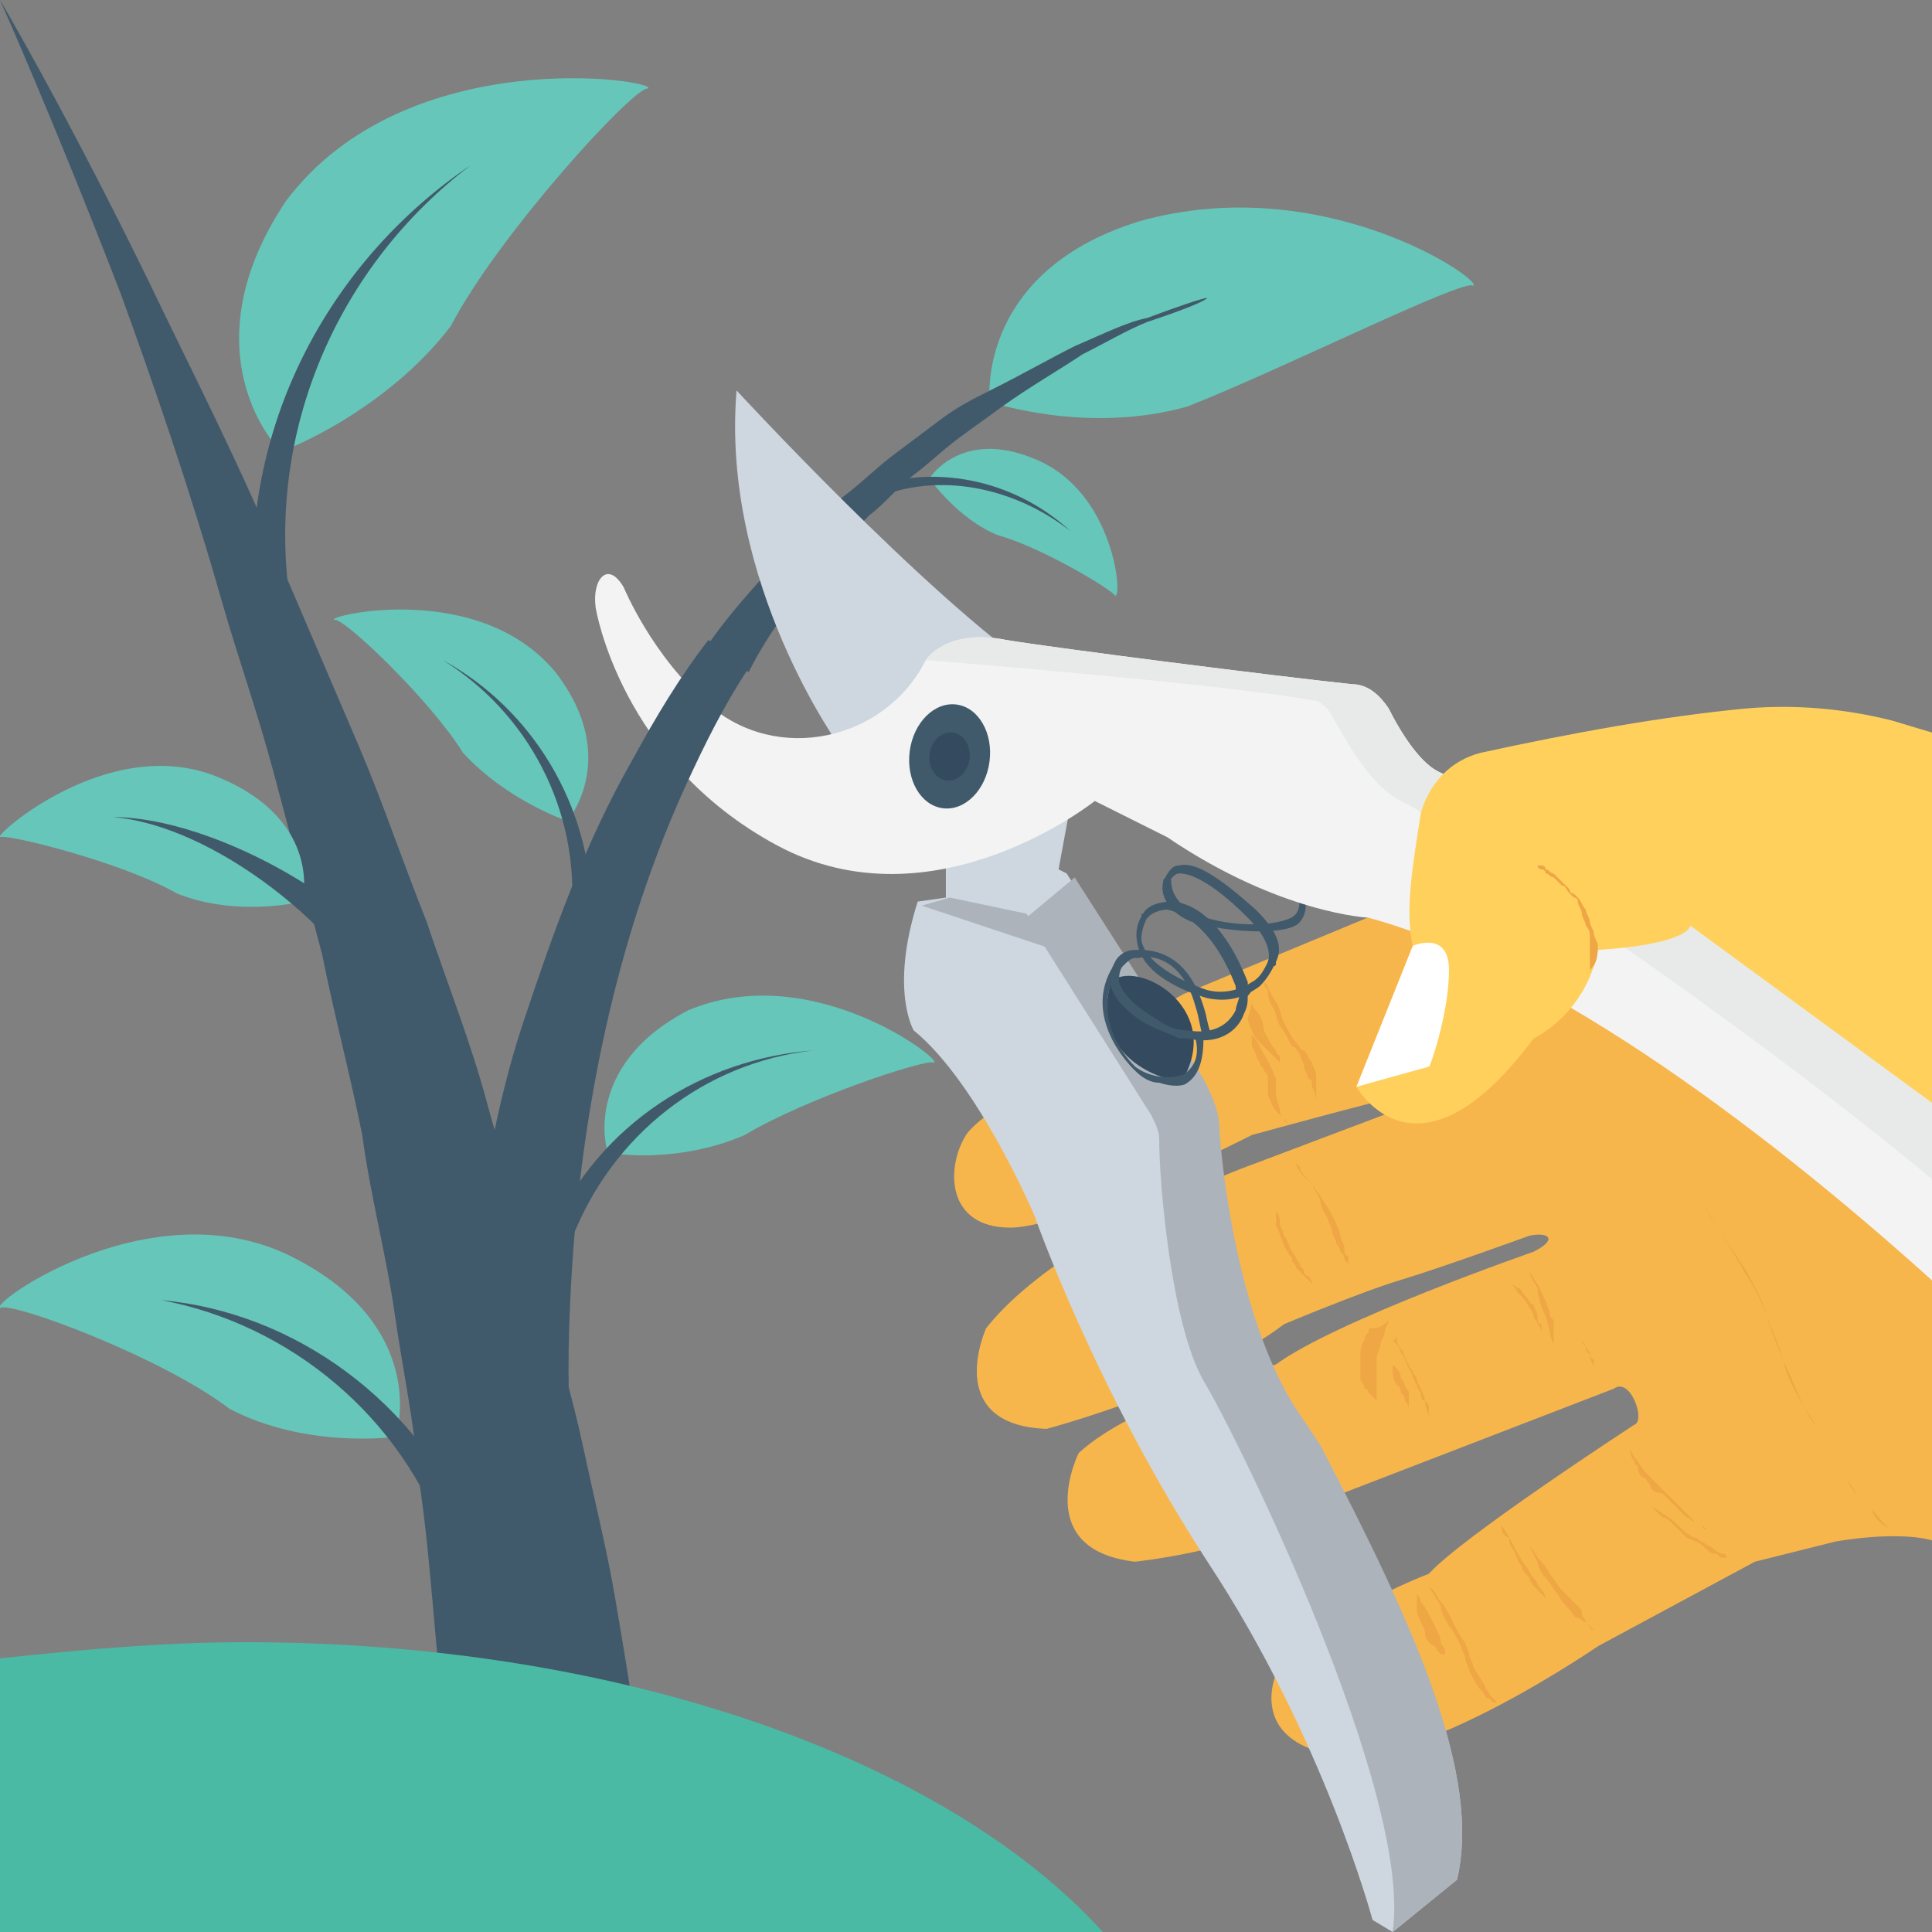 <?xml version="1.0" encoding="utf-8"?>
<!-- Generator: Adobe Illustrator 18.0.0, SVG Export Plug-In . SVG Version: 6.00 Build 0)  -->
<!DOCTYPE svg PUBLIC "-//W3C//DTD SVG 1.1//EN" "http://www.w3.org/Graphics/SVG/1.1/DTD/svg11.dtd">
<svg version="1.1" id="Layer_1" xmlns="http://www.w3.org/2000/svg" xmlns:xlink="http://www.w3.org/1999/xlink" x="0px" y="0px"
	 viewBox="0 0 48 48" enable-background="new 0 0 48 48" xml:space="preserve">
<rect x="0" y="0" width="48" height="48" fill="#808080" stroke="none"/>
<g>
	<g>
		<g>
			<g>
				<path fill="#66C6B9" d="M27.7,14.8c0-0.1-1.8-1.2-2.9-1.5c-1-0.4-1.7-1.4-1.7-1.4c-0.1,0.1,0.7-1.3,2.6-0.5
					C27.7,12.2,27.9,14.9,27.7,14.8z"/>
			</g>
			<g>
				<path fill="#415A6B" d="M21.7,12.4c0-0.1-0.1-0.2-0.1-0.3c1.8-0.6,3.7-0.1,5,1.1l0,0C25.2,12.1,23.3,11.7,21.7,12.4z"/>
			</g>
		</g>
		<g>
			<path fill="#66C6B9" d="M36.6,7.1c-0.2-0.2-4.8,2.1-7.1,3C27,10.8,24.7,10,24.6,10c0,0.2-0.5-3.2,3.7-4.5
				C32.9,4.2,36.9,7,36.6,7.1z"/>
		</g>
		<path fill="#415A6B" d="M30,7.4c-0.1,0.1-0.6,0.3-1.5,0.6c-0.5,0.2-1,0.5-1.6,0.8c-0.6,0.4-1.3,0.8-2,1.3
			c-0.4,0.3-0.7,0.5-1.1,0.8c-0.4,0.3-0.7,0.6-1.1,0.9c-0.4,0.3-0.7,0.7-1.1,1c-0.4,0.4-0.7,0.8-1.1,1.2c-0.7,0.8-1.4,1.7-1.9,2.7
			l-1-0.7c0.7-1,1.5-1.8,2.2-2.6c0.4-0.4,0.8-0.8,1.2-1.1c0.4-0.3,0.8-0.7,1.2-1c0.4-0.3,0.8-0.6,1.2-0.9c0.4-0.3,0.8-0.5,1.2-0.7
			c0.8-0.4,1.5-0.8,2.1-1.1C27.4,8.3,28,8,28.5,7.9C29.3,7.6,29.9,7.4,30,7.4z"/>
		<g>
			<g>
				<g>
					<g>
						<g>
							<g>
								<g>
									<path fill="#F7B64C" d="M48,24.6l-8.4-3.6L35.9,22l-6.5,2.7c0,0-4.9,2.7-5.4,3.5c-0.5,0.8-0.5,2.3,1.1,2.3
										c1.5,0,6-2.3,6-2.3s2.9-0.8,4.2-1.1c1.3-0.3,0.4,0.1,0.4,0.1l-4.5,1.7c0,0-4.8,1.7-6.7,4.1c0,0-1.1,2.4,1.5,2.5
										c0,0,3.8-1,5.9-2.6c0,0,1.9-0.8,2.9-1.1c1-0.3,3.2-1.1,3.2-1.1c0.5-0.1,0.7,0.1,0.1,0.4c0,0-4.9,1.7-6.4,2.8
										c0,0-3.5,0.9-4.9,2.2c0,0-1.2,2.4,1.4,2.7c0,0,2.8-0.3,3.6-1.1l8.3-3.2c0.4-0.3,0.8,0.8,0.5,0.9c0,0-4.3,2.8-5.1,3.7
										c0,0-2.9,1.1-3.8,2.5c0,0-0.7,1.6,1.4,2c2.1,0.4,6.6-2.7,6.6-2.7l3.9-2.1l2-0.5c0,0,1.6-0.3,2.5,0V24.6z"/>
								</g>
							</g>
							<g>
								<path fill="#EFA645" d="M47,38c-0.2-0.1-0.3-0.3-0.5-0.5c-0.1-0.1-0.2-0.2-0.3-0.3c-0.1-0.1-0.2-0.2-0.3-0.4
									c-0.2-0.3-0.4-0.6-0.6-0.9c0-0.1-0.1-0.2-0.1-0.2c0-0.1-0.1-0.2-0.1-0.3c-0.1-0.2-0.2-0.3-0.3-0.5c-0.2-0.4-0.3-0.7-0.5-1.1
									c-0.1-0.4-0.3-0.8-0.4-1.1c-0.1-0.4-0.3-0.7-0.5-1.1c-0.2-0.3-0.4-0.6-0.6-0.9c-0.2-0.3-0.4-0.6-0.5-0.8
									c-0.3-0.5-0.6-0.9-0.8-1.2c-0.2-0.3-0.3-0.5-0.3-0.5s0.1,0.2,0.3,0.5c0.2,0.3,0.5,0.7,0.8,1.2c0.3,0.5,0.7,1.1,1.1,1.8
									c0.2,0.3,0.4,0.7,0.5,1c0.1,0.4,0.3,0.8,0.4,1.1c0.1,0.4,0.3,0.8,0.5,1.1c0.1,0.2,0.2,0.4,0.3,0.5c0,0.1,0.1,0.2,0.1,0.3
									c0.1,0.1,0.1,0.2,0.1,0.2c0.2,0.3,0.4,0.6,0.6,0.9c0.1,0.1,0.2,0.3,0.3,0.4c0.1,0.1,0.2,0.2,0.3,0.3
									C46.6,37.8,46.8,37.9,47,38C47,38,47,38,47,38z"/>
								<g>
									<path fill="#EFA645" d="M34.5,32.8C34.5,32.8,34.5,32.9,34.5,32.8c0,0.1-0.1,0.2-0.1,0.3c0,0.1-0.1,0.2-0.1,0.3
										c0,0.1-0.1,0.2-0.1,0.4c0,0.1,0,0.1,0,0.2c0,0.1,0,0.1,0,0.2c0,0.1,0,0.1,0,0.2c0,0.1,0,0.1,0,0.1c0,0,0,0.1,0,0.1
										c0,0,0,0.1,0,0.1c0,0.1,0,0.1,0,0.1s0,0-0.1-0.1c0,0,0,0-0.1-0.1c0,0,0-0.1-0.1-0.1c0,0,0-0.1-0.1-0.2c0-0.1,0-0.1,0-0.2
										c0-0.1,0-0.1,0-0.2c0-0.1,0-0.1,0-0.2c0-0.1,0-0.3,0.1-0.4c0-0.1,0-0.1,0.1-0.2c0-0.1,0-0.1,0.1-0.1
										C34.3,33,34.4,32.9,34.5,32.8C34.5,32.8,34.5,32.8,34.5,32.8z"/>
								</g>
								<g>
									<path fill="#EFA645" d="M34.6,33.3C34.6,33.3,34.6,33.4,34.6,33.3c0.1,0.1,0.2,0.2,0.2,0.3c0.1,0.1,0.1,0.2,0.2,0.4
										c0.1,0.1,0.1,0.3,0.2,0.4c0,0.1,0.1,0.2,0.1,0.2c0,0.1,0,0.2,0.1,0.2c0,0.2,0.1,0.3,0.1,0.4c0,0.1,0,0.1,0,0.2
										c0,0.1,0,0.1,0,0.1c0,0.1,0,0.1,0,0.1s0,0,0-0.1c0,0,0-0.1,0-0.1c0,0,0-0.1,0-0.2c0-0.1,0-0.1,0-0.2c0-0.1,0-0.1-0.1-0.2
										c0-0.1-0.1-0.3-0.2-0.5c0-0.1-0.1-0.2-0.1-0.2c0-0.1-0.1-0.1-0.1-0.2c-0.1-0.1-0.1-0.3-0.2-0.4c-0.1-0.1-0.1-0.2-0.1-0.3
										C34.6,33.4,34.6,33.3,34.6,33.3z"/>
								</g>
								<g>
									<path fill="#EFA645" d="M34.6,33.9c0,0,0.1,0.1,0.1,0.1c0,0,0.1,0.1,0.1,0.2c0,0.1,0.1,0.1,0.1,0.2c0,0.1,0.1,0.1,0.1,0.2
										c0,0.1,0,0.1,0,0.2c0,0.1,0,0.1,0,0.1c0,0,0,0.1,0,0.1s0-0.1-0.1-0.2c0-0.1,0-0.1-0.1-0.2c0-0.1,0-0.1-0.1-0.2
										c-0.1-0.1-0.1-0.3-0.1-0.4C34.6,33.9,34.6,33.9,34.6,33.9z"/>
								</g>
								<g>
									<path fill="#EFA645" d="M38,31.6C38,31.6,38,31.6,38,31.6c0.1,0.1,0.1,0.2,0.2,0.3c0.1,0.2,0.2,0.4,0.3,0.7
										c0,0.1,0,0.1,0.1,0.2c0,0.1,0,0.1,0,0.2c0,0.1,0,0.1,0,0.2c0,0.1,0,0.1,0,0.2c0,0,0,0.1,0,0.1c0,0,0,0.1,0,0.1
										c0,0.1,0,0.1,0,0.1s0,0,0-0.1c0,0,0-0.1,0-0.1c0,0,0-0.1,0-0.1c-0.1-0.2-0.1-0.4-0.2-0.7c-0.1-0.2-0.2-0.5-0.2-0.7
										C38,31.7,38,31.6,38,31.6z"/>
								</g>
								<g>
									<path fill="#EFA645" d="M38.7,32.5C38.7,32.5,38.7,32.5,38.7,32.5c0.1,0.1,0.2,0.2,0.2,0.2c0.1,0.1,0.1,0.2,0.2,0.3
										c0.1,0.1,0.1,0.2,0.2,0.3c0.1,0.1,0.1,0.2,0.2,0.3c0,0.1,0,0.1,0.1,0.2c0,0.1,0,0.1,0,0.2c0,0,0,0.1,0,0.1c0,0,0,0.1,0,0.1
										c0,0.1,0,0.1,0,0.1s0,0,0-0.1c0,0,0-0.1,0-0.1c0,0,0-0.1,0-0.1c0-0.1-0.1-0.2-0.1-0.3c0-0.1-0.1-0.1-0.1-0.2
										c0-0.1-0.1-0.1-0.1-0.2c-0.1-0.1-0.1-0.2-0.2-0.3c-0.1-0.1-0.1-0.2-0.2-0.3C38.8,32.6,38.7,32.5,38.7,32.5z"/>
								</g>
								<g>
									<path fill="#EFA645" d="M37.5,31.9c0,0,0.1,0,0.2,0.1c0.1,0,0.1,0.1,0.2,0.2c0.1,0.1,0.1,0.2,0.2,0.2
										c0,0.1,0.1,0.2,0.1,0.3c0,0.1,0,0.2,0.1,0.2c0,0.1,0,0.1,0,0.2c0,0,0,0.1,0,0.1s0,0,0-0.1c0,0,0-0.1-0.1-0.2
										c0-0.1-0.1-0.1-0.1-0.2c0-0.1-0.1-0.2-0.1-0.2c-0.1-0.2-0.2-0.3-0.3-0.4C37.6,31.9,37.5,31.9,37.5,31.9z"/>
								</g>
								<g>
									<path fill="#EFA645" d="M40.4,35.8c0,0,0.1,0.2,0.2,0.4c0.1,0.1,0.2,0.3,0.3,0.4c0.1,0.1,0.1,0.1,0.2,0.2
										c0.1,0.1,0.1,0.1,0.2,0.2c0.1,0.1,0.1,0.1,0.2,0.2c0.1,0.1,0.1,0.1,0.2,0.2c0.1,0.1,0.1,0.1,0.2,0.2
										c0.1,0.1,0.1,0.1,0.2,0.2c0.1,0,0.1,0.1,0.2,0.1c0,0,0.1,0.1,0.1,0.1c0.1,0.1,0.1,0.1,0.1,0.1s0,0-0.1-0.1
										c0,0-0.1,0-0.1-0.1c-0.1,0-0.1-0.1-0.2-0.1c-0.1,0-0.1-0.1-0.2-0.1c-0.1-0.1-0.1-0.1-0.2-0.2c-0.1-0.1-0.1-0.1-0.2-0.2
										c-0.1-0.1-0.1-0.1-0.2-0.2C41.1,37.1,41,37,41,36.9c-0.1-0.1-0.1-0.2-0.2-0.2c-0.1-0.1-0.1-0.2-0.1-0.2
										c0-0.1-0.1-0.1-0.1-0.2c-0.1-0.1-0.1-0.3-0.1-0.3C40.4,35.8,40.4,35.8,40.4,35.8z"/>
								</g>
								<g>
									<path fill="#EFA645" d="M41,37.4C41,37.4,41,37.4,41,37.4C41,37.4,41.1,37.4,41,37.4c0.1,0.1,0.2,0.1,0.3,0.2
										c0.2,0.1,0.4,0.3,0.6,0.5c0.1,0,0.1,0.1,0.2,0.1c0.1,0,0.1,0.1,0.2,0.1c0.1,0.1,0.2,0.1,0.3,0.2c0.1,0.1,0.2,0.1,0.2,0.1
										c0.1,0,0.1,0.1,0.1,0.1s0,0-0.1,0c-0.1,0-0.1-0.1-0.2-0.1c-0.1,0-0.2-0.1-0.3-0.2c-0.1-0.1-0.2-0.1-0.4-0.2
										c-0.1-0.1-0.2-0.2-0.3-0.3c-0.1-0.1-0.2-0.2-0.3-0.2C41.2,37.6,41.1,37.5,41,37.4C41,37.5,41,37.4,41,37.4
										C41,37.4,41,37.4,41,37.4z"/>
								</g>
								<g>
									<path fill="#EFA645" d="M37.3,37.9c0,0,0.1,0.1,0.2,0.3c0.1,0.2,0.2,0.4,0.4,0.7c0.1,0.1,0.1,0.2,0.2,0.3
										c0.1,0.1,0.1,0.2,0.2,0.3c0.1,0.1,0.1,0.2,0.1,0.2c0,0,0.1,0.1,0.1,0.1s0,0-0.1-0.1c0,0-0.1-0.1-0.2-0.2
										c-0.1-0.1-0.2-0.2-0.2-0.3c-0.1-0.1-0.2-0.2-0.2-0.3c-0.1-0.1-0.1-0.2-0.2-0.4c-0.1-0.1-0.1-0.2-0.1-0.3
										C37.4,38.2,37.3,38.1,37.3,37.9C37.3,38,37.3,37.9,37.3,37.9z"/>
								</g>
								<g>
									<path fill="#EFA645" d="M38,38.4c0,0,0.1,0.1,0.2,0.3c0.1,0.1,0.2,0.2,0.3,0.4c0.1,0.1,0.2,0.3,0.3,0.4
										c0.1,0.1,0.1,0.1,0.2,0.2c0.1,0.1,0.1,0.1,0.2,0.2c0.1,0.1,0.1,0.1,0.1,0.2c0,0.1,0.1,0.1,0.1,0.2c0.1,0.1,0.2,0.2,0.2,0.2
										c0.1,0.1,0.1,0.1,0.1,0.1s0,0-0.1-0.1c-0.1,0-0.1-0.1-0.2-0.2c-0.1,0-0.1-0.1-0.2-0.1c-0.1,0-0.1-0.1-0.2-0.2
										c-0.1-0.1-0.2-0.2-0.3-0.4c-0.1-0.1-0.2-0.3-0.3-0.4c-0.1-0.1-0.2-0.3-0.2-0.4C38.1,38.6,38,38.4,38,38.4z"/>
								</g>
								<g>
									<path fill="#EFA645" d="M35.5,39.4c0,0,0,0,0.1,0.1c0.1,0.1,0.1,0.2,0.2,0.3c0.1,0.1,0.2,0.3,0.3,0.5
										c0.1,0.2,0.2,0.4,0.3,0.5c0,0.1,0.1,0.2,0.1,0.3c0,0.1,0.1,0.2,0.1,0.3c0.1,0.2,0.2,0.3,0.3,0.5c0,0.1,0.1,0.1,0.1,0.2
										c0,0,0.1,0.1,0.1,0.1c0.1,0.1,0.1,0.1,0.1,0.1s-0.1,0-0.1,0c0,0-0.1-0.1-0.1-0.1c-0.1,0-0.1-0.1-0.2-0.2
										c-0.1-0.1-0.2-0.3-0.3-0.5c0-0.1-0.1-0.2-0.1-0.3c0-0.1-0.1-0.2-0.1-0.3c-0.1-0.2-0.2-0.4-0.3-0.5
										c-0.1-0.2-0.2-0.3-0.2-0.5C35.6,39.6,35.5,39.4,35.5,39.4z"/>
								</g>
								<g>
									<path fill="#EFA645" d="M35.2,39.6c0,0,0.1,0.1,0.1,0.2c0.1,0.1,0.2,0.3,0.3,0.5c0.1,0.2,0.2,0.4,0.2,0.5
										c0,0.1,0.1,0.1,0.1,0.2c0,0,0,0.1,0,0.1s0,0-0.1,0c0,0-0.1-0.1-0.1-0.1c0-0.1-0.1-0.1-0.2-0.2c-0.1-0.1-0.1-0.2-0.1-0.3
										c-0.1-0.2-0.2-0.4-0.2-0.5C35.2,39.7,35.2,39.6,35.2,39.6z"/>
								</g>
								<g>
									<path fill="#EFA645" d="M32.2,28.9c0,0,0,0,0.1,0.1c0,0.1,0.1,0.2,0.2,0.3c0.1,0.1,0.2,0.3,0.3,0.4
										c0.1,0.2,0.2,0.3,0.3,0.5c0.1,0.2,0.2,0.4,0.2,0.5c0,0.1,0.1,0.2,0.1,0.3c0,0.1,0,0.2,0.1,0.2c0,0,0,0.1,0,0.1
										c0,0,0,0.1,0,0.1c0,0.1,0,0.1,0,0.2c0,0.1,0,0.1,0,0.1s0,0,0-0.1c0,0,0-0.1,0-0.1c0-0.1,0-0.1-0.1-0.2c0-0.1,0-0.1-0.1-0.2
										c0-0.1-0.1-0.2-0.1-0.2c0-0.1-0.1-0.2-0.1-0.3c0-0.1-0.1-0.2-0.1-0.3c-0.1-0.2-0.2-0.3-0.2-0.5c-0.1-0.2-0.2-0.3-0.2-0.4
										C32.2,29.1,32.2,28.9,32.2,28.9z"/>
								</g>
								<g>
									<path fill="#EFA645" d="M31.7,30.1C31.7,30.1,31.7,30.1,31.7,30.1c0.1,0.1,0.1,0.2,0.1,0.3c0,0.1,0.1,0.2,0.1,0.3
										c0.1,0.1,0.1,0.2,0.2,0.4c0.1,0.1,0.1,0.2,0.2,0.3c0,0.1,0.1,0.1,0.1,0.2s0.1,0.1,0.1,0.1c0.1,0.1,0.1,0.2,0.1,0.2
										c0,0,0.1,0.1,0.1,0.1s0,0-0.1-0.1c0,0-0.1-0.1-0.2-0.2c0,0-0.1-0.1-0.1-0.1c0,0-0.1-0.1-0.1-0.1c0-0.1-0.1-0.1-0.1-0.2
										c0-0.1-0.1-0.1-0.1-0.2c-0.1-0.1-0.1-0.2-0.2-0.4c0-0.1-0.1-0.2-0.1-0.3C31.7,30.3,31.7,30.2,31.7,30.1
										C31.7,30.1,31.7,30.1,31.7,30.1z"/>
								</g>
								<g>
									<path fill="#EFA645" d="M31.4,24.4c0,0,0,0,0.1,0.1c0,0.1,0.1,0.2,0.2,0.4c0.1,0.1,0.1,0.3,0.2,0.5
										c0.1,0.2,0.2,0.4,0.3,0.5c0.1,0.1,0.1,0.2,0.2,0.2c0.1,0.1,0.1,0.2,0.2,0.3c0,0.1,0.1,0.2,0.1,0.3c0,0.1,0,0.2,0,0.3
										c0,0.2,0,0.3,0,0.4c0,0.1,0,0.1,0,0.1s0-0.1,0-0.1c0-0.1,0-0.2-0.1-0.4c0-0.1,0-0.2-0.1-0.2c0-0.1-0.1-0.2-0.1-0.3
										c0-0.1-0.1-0.2-0.1-0.3c-0.1-0.1-0.1-0.2-0.2-0.2c-0.1-0.2-0.2-0.4-0.3-0.5c-0.1-0.2-0.1-0.4-0.2-0.5
										c-0.1-0.2-0.1-0.3-0.1-0.4C31.4,24.5,31.4,24.4,31.4,24.4z"/>
								</g>
								<g>
									<path fill="#EFA645" d="M31.1,24.9c0,0,0,0.1,0.1,0.2c0.1,0.1,0.2,0.3,0.2,0.5c0.1,0.2,0.2,0.4,0.3,0.5
										c0,0.1,0.1,0.1,0.1,0.2c0,0,0,0.1,0,0.1s0,0-0.1-0.1c0,0-0.1-0.1-0.1-0.1c0,0-0.1-0.1-0.1-0.1c0,0-0.1-0.1-0.1-0.1
										c0,0-0.1-0.1-0.1-0.1c0,0-0.1-0.1-0.1-0.1c-0.1-0.2-0.2-0.4-0.2-0.5C31.1,25,31.1,24.9,31.1,24.9z"/>
								</g>
								<g>
									<path fill="#EFA645" d="M31.1,25.7c0,0,0.1,0.1,0.2,0.3c0.1,0.2,0.3,0.5,0.4,0.8c0,0.1,0,0.2,0,0.2c0,0,0,0.1,0,0.1
										c0,0,0,0.1,0,0.1c0,0.1,0.1,0.3,0.1,0.4c0,0.1,0.1,0.2,0.1,0.2c0,0.1,0.1,0.1,0.1,0.1s0,0-0.1-0.1c0,0-0.1-0.1-0.2-0.2
										c-0.1-0.1-0.1-0.2-0.2-0.4c0,0,0-0.1,0-0.1c0,0,0-0.1,0-0.1c0-0.1,0-0.1,0-0.2c0-0.1,0-0.1-0.1-0.2c0-0.1-0.1-0.1-0.1-0.2
										c-0.1-0.1-0.1-0.3-0.2-0.4C31.1,25.8,31.1,25.7,31.1,25.7z"/>
								</g>
							</g>
						</g>
						<g>
							<g>
								<path fill="#CED6E0" d="M36.2,46.7L34.6,48l-0.5-0.3c0,0-1.2-4.5-4.1-8.9c-2.8-4.3-4.3-8.6-4.3-8.6s-1.4-3.3-3-4.6
									c0,0-0.6-1,0.1-3.2l0.7-0.1l0-2.6l-2.6-1.1c0,0-3-4.1-2.6-8.9c0,0,4.7,5.1,7.5,7l1.2,1.1l-0.7,3.8l0.2,0.1l3.2,5
									c0.2,0.4,0.4,0.8,0.4,1.3c0.1,1.5,0.6,4.9,1.9,6.9c0.2,0.3,0.4,0.6,0.6,0.9C35.2,40.5,36.8,44.1,36.2,46.7z"/>
							</g>
						</g>
						<g>
							<g>
								<path fill="#ADB3BA" d="M36.2,46.7L34.6,48c0.5-3.4-3.8-12.2-4.7-13.7c-0.8-1.4-1.1-4.9-1.1-6c0-0.2-0.1-0.4-0.2-0.6
									l-3.1-4.9l1.2-1l0,0l3.2,5c0.2,0.4,0.4,0.8,0.4,1.3c0.1,1.5,0.6,4.9,1.9,6.9c0.2,0.3,0.4,0.6,0.6,0.9
									C35.2,40.5,36.8,44.1,36.2,46.7z"/>
							</g>
						</g>
						<g>
							<g>
								<path fill="#344A5E" d="M27.6,24.4c0.6-0.6,2.8,0.6,1.8,2.4C29.4,27,27,26.5,27.6,24.4z"/>
							</g>
						</g>
						<g>
							<polyline fill="#ADB3BA" points="22.9,22.5 26.2,23.6 25.5,22.7 23.6,22.3 							"/>
						</g>
						<g>
							<g>
								<path fill="#415A6B" d="M31.6,24C31.6,24,31.6,24,31.6,24c-0.1,0-0.1-0.1-0.1-0.1c0.1-0.3-0.1-0.7-0.5-1.1
									c-1-1-1.5-1.1-1.7-1.1c-0.1,0-0.2,0.1-0.3,0.3C29.1,22,29,22,29,22c-0.1,0-0.1-0.1-0.1-0.1c0.1-0.2,0.2-0.4,0.4-0.4
									c0.4-0.1,1,0.3,1.9,1.1c0.5,0.5,0.7,0.9,0.5,1.3C31.7,24,31.7,24,31.6,24z"/>
							</g>
							<g>
								<g>
									<path fill="#415A6B" d="M30.8,24.8C30.8,24.8,30.8,24.8,30.8,24.8c-0.1-0.2-0.1-0.2-0.1-0.3c-0.5-1.3-1.2-1.8-1.7-1.9
										c-0.2,0-0.4,0.1-0.5,0.2c0,0-0.1,0.1-0.1,0c0,0-0.1-0.1,0-0.1c0.1-0.2,0.4-0.3,0.7-0.3c0.3,0,1.2,0.2,1.9,2
										c0,0.1,0,0.2,0.1,0.2C31,24.8,30.9,24.8,30.8,24.8C30.9,24.8,30.8,24.8,30.8,24.8z"/>
								</g>
							</g>
							<g>
								<g>
									<path fill="#415A6B" d="M29.9,25.8C29.8,25.8,29.8,25.8,29.9,25.8c-0.1-0.3-0.1-0.5-0.2-0.8c-0.3-1.1-1-1.3-1.4-1.2
										c-0.1,0-0.1,0-0.1-0.1c0-0.1,0-0.1,0.1-0.1c0.4,0,1.2,0.1,1.6,1.4c0.1,0.3,0.1,0.5,0.2,0.7C30,25.7,30,25.8,29.9,25.8
										C29.9,25.8,29.9,25.8,29.9,25.8z"/>
								</g>
							</g>
							<g>
								<g>
									<g>
										<path fill="#415A6B" d="M28.8,26.9c-0.2,0-0.4-0.1-0.6-0.3l0,0c0,0-1.3-1.2-0.6-2.5c0,0,0.1-0.1,0.1,0c0,0,0.1,0.1,0,0.1
											c-0.6,1.2,0.4,2.2,0.5,2.3c0.4,0.3,0.9,0.3,1.2,0.2c0.3-0.2,0.4-0.5,0.3-0.9c0-0.1,0-0.1,0.1-0.1c0.1,0,0.1,0,0.1,0.1
											c0,0.5-0.1,0.9-0.4,1.1C29.4,27,29.1,27,28.8,26.9z"/>
									</g>
								</g>
								<g>
									<path fill="#415A6B" d="M29.3,25.8c-0.2-0.1-0.5-0.2-0.7-0.3c-0.4-0.2-0.9-0.6-1-1c-0.1-0.2,0-0.4,0.1-0.6
										c0.1-0.2,0.3-0.3,0.5-0.3c0.1,0,0.1,0,0.1,0.1c0,0.1,0,0.1-0.1,0.1c-0.1,0-0.2,0.1-0.3,0.2c-0.1,0.1-0.1,0.3-0.1,0.4
										c0.1,0.3,0.4,0.6,0.9,0.9c0.3,0.2,0.5,0.3,0.8,0.3c0.6,0.1,1-0.1,1.2-0.5c0-0.1,0.1-0.3,0.1-0.4c0-0.1,0-0.1,0.1-0.1
										c0.1,0,0.1,0,0.1,0.1c0,0.2,0,0.3-0.1,0.5c-0.1,0.3-0.5,0.8-1.4,0.6C29.4,25.8,29.4,25.8,29.3,25.8z"/>
								</g>
								<g>
									<path fill="#415A6B" d="M30,24.8C30,24.8,30,24.8,30,24.8c-0.7-0.2-1.5-0.6-1.7-1.2c-0.1-0.3-0.1-0.6,0.1-0.9
										c0,0,0.1-0.1,0.1,0c0,0,0.1,0.1,0,0.1c-0.1,0.2-0.2,0.5-0.1,0.7c0.2,0.5,1,0.9,1.6,1.1c0,0,0,0,0,0c0.4,0.1,0.8,0,1.1-0.2
										c0.2-0.1,0.3-0.3,0.4-0.5c0-0.1,0.1-0.1,0.1-0.1c0.1,0,0.1,0.1,0.1,0.1c-0.1,0.2-0.2,0.4-0.4,0.6
										C30.9,24.8,30.5,24.9,30,24.8z"/>
								</g>
							</g>
							<g>
								<path fill="#415A6B" d="M30,23c-0.1,0-0.3-0.1-0.4-0.1c-0.5-0.2-0.8-0.6-0.7-1c0-0.1,0.1-0.1,0.1-0.1c0.1,0,0.1,0.1,0.1,0.1
									c0,0.3,0.2,0.6,0.6,0.8c0.9,0.4,2.3,0.3,2.5,0c0.3-0.4-0.3-1.1-0.5-1.3c0,0,0-0.1,0-0.1c0,0,0.1,0,0.1,0c0,0,1,1,0.5,1.6
									C32.1,23.2,30.9,23.2,30,23z"/>
							</g>
						</g>
						<g>
							<g>
								<g>
									<path fill="#F3F3F3" d="M48,27.2c-4.5-3.6-11.6-7.7-12.2-8c-0.5-0.2-1-1-1.3-1.6C34.3,17.3,34,17,33.6,17
										c-1.9-0.2-7.4-0.9-8.6-1.1c-1.5-0.3-2,0.5-2,0.5c0,0,0,0,0,0c-1,2-3.7,2.6-5.4,1.1c-1.4-1.2-2.1-2.9-2.1-2.9
										c-0.4-0.7-0.8-0.2-0.7,0.5c0,0,0.6,3.8,4.5,5.9c3.9,2.1,7.9-1.1,7.9-1.1l1.8,0.9c2.8,1.9,5,2,5,2c5.1,1.4,11,6.3,14.1,9.1
										V27.2z"/>
								</g>
							</g>
							<g>
								<g>
									<path fill="#E8EAE9" d="M48,27.2c-4.5-3.6-11.6-7.7-12.2-8c-0.5-0.2-1-1-1.3-1.6C34.3,17.3,34,17,33.6,17
										c-1.9-0.2-7.4-0.9-8.6-1.1c-1.5-0.3-2,0.5-2,0.5s7.5,0.6,9.6,1c0.2,0,0.4,0.2,0.5,0.4c0.3,0.5,0.9,1.7,1.7,2.1
										c0.9,0.4,8.3,5.3,13.2,9.4V27.2z"/>
								</g>
							</g>
							<g>
								<g>
									<g>
										
											<ellipse transform="matrix(0.991 0.132 -0.132 0.991 2.687 -2.954)" fill="#415A6B" cx="23.6" cy="18.8" rx="1" ry="1.3"/>
									</g>
								</g>
								<g>
									<g>
										
											<ellipse transform="matrix(0.991 0.132 -0.132 0.991 2.686 -2.952)" fill="#344A5E" cx="23.6" cy="18.8" rx="0.5" ry="0.6"/>
									</g>
								</g>
							</g>
							<g>
								<g>
									<g>
										<path fill="#FFD15C" d="M48,18.2l-1-0.3c-1.2-0.3-2.4-0.4-3.6-0.3c-2.1,0.2-4.3,0.6-6.6,1.1c-0.8,0.2-1.3,0.8-1.5,1.5
											c-0.2,1.3-0.4,2.4-0.2,3.3L33.7,27c0,0,1.5,2.7,4.4-1.2c0,0,1.3-0.6,1.6-2.2c0,0,2.1-0.1,2.3-0.6l6,4.4V18.2z"/>
									</g>
								</g>
								<g>
									<g>
										<path fill="#EFA645" d="M39.5,24.1c0-0.1,0-0.1,0-0.2c0-0.1,0-0.2,0-0.3c0-0.1,0-0.2,0-0.3c0-0.1,0-0.2-0.1-0.3
											c0-0.1-0.1-0.2-0.1-0.3c0-0.1-0.1-0.2-0.1-0.3c0,0,0-0.1-0.1-0.1c0,0-0.1-0.1-0.1-0.1c-0.1-0.1-0.1-0.2-0.2-0.2
											c-0.1-0.1-0.1-0.1-0.2-0.2c-0.1,0-0.1-0.1-0.2-0.1c0-0.1-0.1-0.1-0.1-0.1c0,0-0.1,0-0.1-0.1c0,0,0.1,0,0.1,0
											c0,0,0.1,0,0.1,0.1c0.1,0,0.1,0.1,0.2,0.1c0.1,0.1,0.1,0.1,0.2,0.2c0.1,0.1,0.1,0.1,0.2,0.2c0,0.1,0.1,0.1,0.1,0.1
											c0,0,0.1,0.1,0.1,0.1c0.1,0.1,0.1,0.2,0.2,0.3c0,0.1,0.1,0.2,0.1,0.3c0,0.1,0.1,0.2,0.1,0.3c0,0.1,0.1,0.2,0.1,0.3
											c0,0,0,0,0,0C39.7,23.9,39.6,24,39.5,24.1L39.5,24.1z"/>
									</g>
								</g>
								<g>
									<path fill="#FFFFFF" d="M36,24.1c0-1-0.9-0.6-0.9-0.6L33.7,27l1.8-0.5C35.5,26.6,36,25.2,36,24.1z"/>
								</g>
							</g>
						</g>
					</g>
				</g>
			</g>
			<g>
				<path fill="#415A6B" d="M0,0c0,0,1.6,2.7,3.7,7c1,2.1,2.3,4.6,3.4,7.3c0.6,1.4,1.2,2.8,1.8,4.2c0.6,1.4,1.1,2.9,1.7,4.4
					c0.5,1.5,1.1,3,1.5,4.5c0.4,1.5,1,3,1.3,4.4c0.4,1.5,0.8,2.8,1.1,4.2c0.3,1.4,0.6,2.6,0.8,3.8c0.2,1.2,0.4,2.3,0.5,3.3
					c0.2,1,0.2,1.9,0.3,2.6c0.1,1.4,0.2,2.3,0.2,2.3h-5.3c0,0,0-0.8,0-2.1c0-0.7,0.1-1.5,0-2.4c0-0.9-0.1-2-0.2-3.1
					c-0.1-1.1-0.2-2.4-0.4-3.7c-0.1-1.3-0.4-2.7-0.6-4.1c-0.2-1.4-0.6-2.9-0.8-4.4c-0.3-1.5-0.7-3-1-4.5c-0.4-1.5-0.8-3-1.2-4.5
					c-0.4-1.5-0.9-2.9-1.3-4.3C4.7,12.1,3.8,9.5,3,7.3C1.3,2.9,0,0,0,0z"/>
			</g>
			<g>
				<g>
					<path fill="#66C6B9" d="M23.2,26.4c-0.2-0.1-3.2,0.9-4.7,1.8c-1.6,0.7-3.3,0.5-3.4,0.4c0,0.1-0.7-2.1,2-3.5
						C20.2,23.8,23.5,26.4,23.2,26.4z"/>
				</g>
				<g>
					<path fill="#415A6B" d="M14.2,30.8c-0.2-0.1-0.3-0.1-0.5-0.2c1.2-2.7,3.8-4.3,6.5-4.5l0,0C17.5,26.4,15.2,28.2,14.2,30.8z"/>
				</g>
			</g>
			<g>
				<g>
					<path fill="#66C6B9" d="M0,32.5c0.2-0.2,4,1.2,5.7,2.5c1.9,1,4.1,0.7,4.1,0.7c0,0.2,1-2.6-2.4-4.4C3.9,29.4-0.3,32.4,0,32.5z"
						/>
				</g>
				<g>
					<path fill="#415A6B" d="M11.1,38.4c0.2-0.1,0.4-0.2,0.7-0.2c-1.4-3.4-4.5-5.6-7.8-5.9l0,0C7.2,32.9,10,35.2,11.1,38.4z"/>
				</g>
			</g>
			<g>
				<g>
					<path fill="#66C6B9" d="M16.1,2.2c-0.3-0.1-3.7,3.6-4.9,5.9c-1.6,2.1-4.1,3.1-4.2,3.1c0.1,0.2-2.5-2.3,0.1-6.2
						C10.1,1,16.4,2,16.1,2.2z"/>
				</g>
				<g>
					<path fill="#415A6B" d="M7.2,14.9c-0.3,0-0.6,0.1-0.9,0.1C6,10.4,8.3,6.4,11.7,4.1l0,0C8.4,6.6,6.6,10.7,7.2,14.9z"/>
				</g>
			</g>
			<g>
				<g>
					<path fill="#66C6B9" d="M8.3,15.4c0.2-0.1,2.4,2,3.2,3.3c1.1,1.2,2.6,1.7,2.6,1.7c-0.1,0.1,1.4-1.5-0.3-3.7
						C11.9,14.4,8.1,15.3,8.3,15.4z"/>
				</g>
				<g>
					<path fill="#415A6B" d="M14.2,22.7c0.2,0,0.3,0,0.5,0c0-2.7-1.5-5.1-3.7-6.3l0,0C13.1,17.7,14.4,20.1,14.2,22.7z"/>
				</g>
			</g>
			<g>
				<g>
					<path fill="#66C6B9" d="M0,20.8c0.1-0.1,3,0.6,4.4,1.4c1.5,0.6,3.1,0.2,3.1,0.2c0,0.1,0.6-2-2.1-3.1C2.7,18.2-0.2,20.8,0,20.8z
						"/>
				</g>
				<g>
					<path fill="#415A6B" d="M9.6,25.4c0.2-0.1,0.8-0.4,1-0.5c-1.3-2.4-5.3-4.6-7.8-4.6l0,0C5.3,20.5,8.6,23.1,9.6,25.4z"/>
				</g>
			</g>
			<g>
				<path fill="#415A6B" d="M14.2,31.7c-0.1,1.7-0.1,3.1,0,4.1c0,0.5,0.1,0.9,0.1,1.1c0,0.3,0,0.4,0,0.4l-3,0.2c0,0,0-0.2,0-0.5
					c0-0.3,0-0.7,0-1.2c0-1.1,0.1-2.6,0.4-4.4c0.3-1.8,0.6-3.9,1.3-6c0.7-2.1,1.5-4.4,2.7-6.5c0.6-1.1,1.2-2.1,1.9-3l1,0.7
					c-0.6,0.9-1.1,1.9-1.6,3C15.1,23.8,14.4,28.3,14.2,31.7z"/>
			</g>
			<g>
				<path fill="#4ABAA5" d="M0,48h27.4c-3.9-4.3-12-7.2-21.3-7.2C4,40.8,1.9,41,0,41.2V48z"/>
			</g>
		</g>
	</g>
</g>
</svg>

